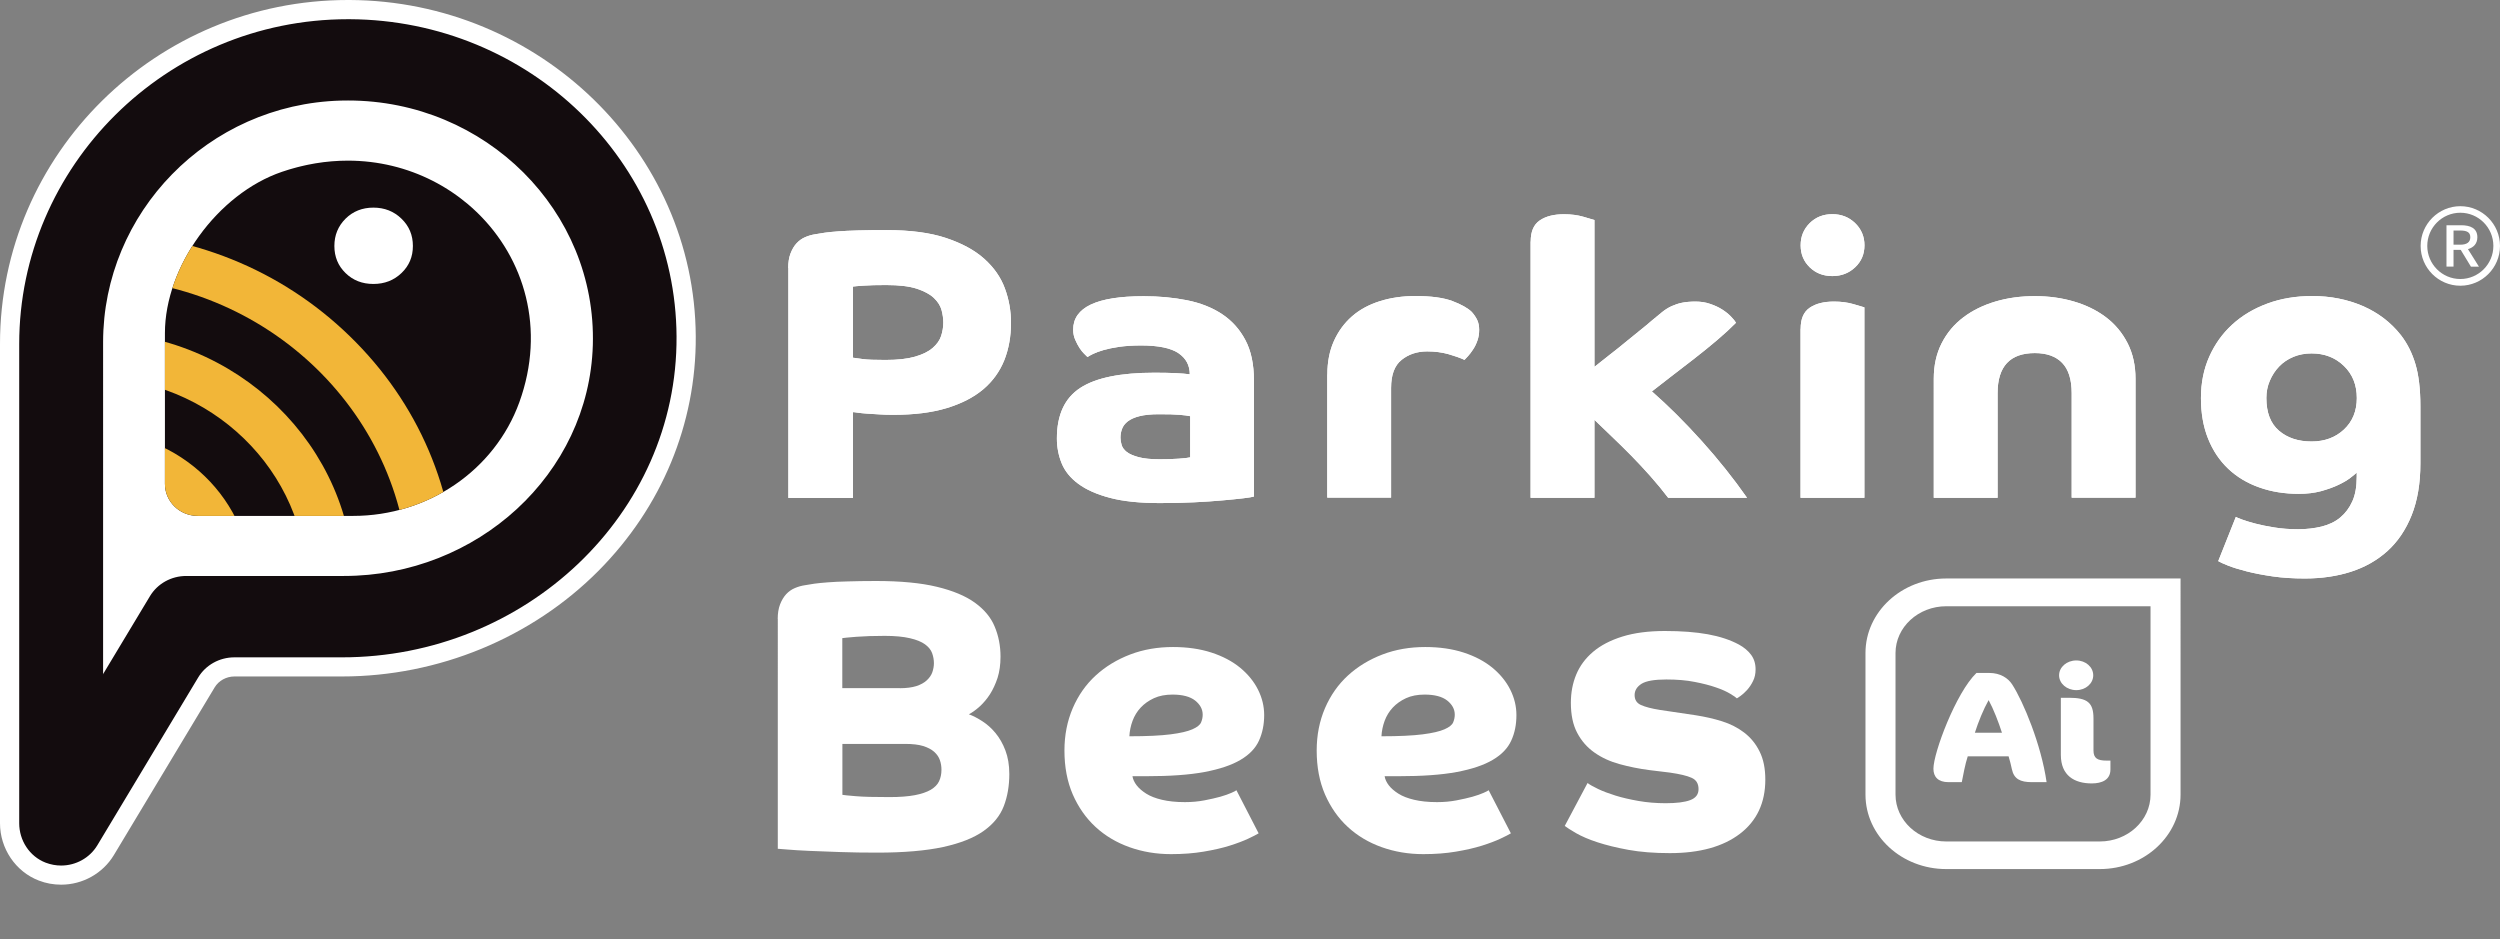 <?xml version="1.0" encoding="utf-8"?>
<!-- Generator: Adobe Illustrator 25.4.1, SVG Export Plug-In . SVG Version: 6.00 Build 0)  -->
<svg version="1.1" id="Layer_1" xmlns="http://www.w3.org/2000/svg" xmlns:xlink="http://www.w3.org/1999/xlink" x="0px" y="0px"
	 viewBox="0 0 298.02 111.95" style="enable-background:new 0 0 298.02 111.95;" xml:space="preserve">
<rect x="0" y="0" width="298.02" height="111.95" fill="#808080" stroke="none"/>
<style type="text/css">
	.st0{fill:#FFFFFF;}
	.st1{clip-path:url(#SVGID_00000181070638832479854410000013013837863881114513_);fill:#130C0E;}
	.st2{clip-path:url(#SVGID_00000181070638832479854410000013013837863881114513_);fill:#FAC80B;}
	.st3{fill:#130C0E;}
	.st4{clip-path:url(#SVGID_00000142857101827862265930000009224143546411365521_);fill:#130C0E;}
	.st5{clip-path:url(#SVGID_00000142857101827862265930000009224143546411365521_);fill:#FAC80B;}
	.st6{clip-path:url(#SVGID_00000142857101827862265930000009224143546411365521_);fill:#F2B638;}
</style>
<g>
	<g>
		<g>
			<path class="st0" d="M40.51,9.15C22.61,9.63,8.54,23.83,8.54,40.72V89.9l10.49-16c1.01-1.63,2.86-2.64,4.86-2.64H40.9
				c17.9,0,32.95-13.28,33.45-30.17C74.88,23.26,59.4,8.65,40.51,9.15"/>
		</g>
		<g>
			<defs>
				<path id="SVGID_1_" d="M41.47,19.15c-2.54,0-5.19,0.42-7.86,1.33C25.92,23.1,19.66,31.8,19.66,39.71v17.98
					c0,2.1,1.75,3.81,3.92,3.81H42.1c8.89,0,16.87-5.41,19.81-13.55C67.31,33.05,56.06,19.15,41.47,19.15
					C41.47,19.15,41.47,19.15,41.47,19.15"/>
			</defs>
			<clipPath id="SVGID_00000149352329171990157890000016652443803191290805_">
				<use xlink:href="#SVGID_1_"  style="overflow:visible;"/>
			</clipPath>
			<path style="clip-path:url(#SVGID_00000149352329171990157890000016652443803191290805_);fill:#130C0E;" d="M61.91,47.95
				c-2.95,8.14-10.92,13.55-19.81,13.55H23.58c-2.17,0-3.92-1.7-3.92-3.81V39.71c0-7.91,6.26-16.61,13.96-19.23
				C51.64,14.34,68.24,30.45,61.91,47.95"/>
			<path style="clip-path:url(#SVGID_00000149352329171990157890000016652443803191290805_);fill:#FAC80B;" d="M11,76.45
				c-3.76,0-6.82-2.97-6.82-6.62s3.06-6.62,6.82-6.62c3.76,0,6.82,2.97,6.82,6.62S14.76,76.45,11,76.45 M11,68.66
				c-0.67,0-1.21,0.53-1.21,1.17s0.54,1.17,1.21,1.17c0.67,0,1.21-0.53,1.21-1.17S11.67,68.66,11,68.66"/>
			<path style="clip-path:url(#SVGID_00000149352329171990157890000016652443803191290805_);fill:#FAC80B;" d="M11,88.29
				c-10.48,0-19.01-8.28-19.01-18.45S0.52,51.39,11,51.39s19.01,8.27,19.01,18.45S21.48,88.29,11,88.29 M11,56.83
				c-7.39,0-13.4,5.83-13.4,13.01c0,7.17,6.01,13.01,13.4,13.01s13.4-5.83,13.4-13.01C24.4,62.66,18.39,56.83,11,56.83"/>
			<path style="clip-path:url(#SVGID_00000149352329171990157890000016652443803191290805_);fill:#FAC80B;" d="M11,100.12
				c-17.2,0-31.2-13.58-31.2-30.28s14-30.28,31.2-30.28s31.2,13.58,31.2,30.28S28.21,100.12,11,100.12 M11,45
				c-14.11,0-25.59,11.14-25.59,24.84S-3.11,94.68,11,94.68S36.6,83.53,36.6,69.84S25.11,45,11,45"/>
			<path style="clip-path:url(#SVGID_00000149352329171990157890000016652443803191290805_);fill:#FAC80B;" d="M11,111.95
				c-11.59,0-22.49-4.38-30.68-12.34c-8.2-7.95-12.71-18.53-12.71-29.78s4.51-21.83,12.71-29.78C-11.49,32.1-0.59,27.72,11,27.72
				s22.49,4.38,30.68,12.34c8.2,7.95,12.71,18.53,12.71,29.78s-4.51,21.83-12.71,29.78C33.49,107.57,22.59,111.95,11,111.95
				 M11,33.16c-20.84,0-37.78,16.45-37.78,36.67S-9.83,106.51,11,106.51c20.83,0,37.78-16.45,37.78-36.67S31.83,33.16,11,33.16"/>
		</g>
		<g>
			<path class="st3" d="M7.28,103.17c-0.61,0-1.23-0.11-1.84-0.34c-1.95-0.75-3.16-2.67-3.16-4.7V41c0-21.2,17.56-38.83,39.4-38.71
				C63.12,2.4,80.54,19.3,80.65,40.11c0.12,21.2-18.04,38.25-39.89,38.25H27.94c-1.78,0-3.43,0.92-4.32,2.41l-12.02,20
				C10.68,102.28,9.03,103.17,7.28,103.17 M40.64,11.99c-15.88,0.43-28.36,13.39-28.36,28.8v39.6l5.61-9.33
				c0.9-1.49,2.54-2.41,4.32-2.41h18.79c15.88,0,29.23-12.12,29.68-27.53C71.13,24.87,57.39,11.54,40.64,11.99"/>
			<path class="st0" d="M39.86,29.32c0-1.29,0.45-2.37,1.33-3.25c0.89-0.88,2-1.32,3.32-1.32c1.33,0,2.44,0.44,3.35,1.32
				c0.91,0.88,1.36,1.96,1.36,3.25c0,1.29-0.45,2.36-1.36,3.23c-0.91,0.87-2.02,1.3-3.35,1.3c-1.33,0-2.43-0.43-3.32-1.3
				C40.3,31.68,39.86,30.61,39.86,29.32"/>
			<path class="st0" d="M40.51,9.15C22.61,9.63,8.54,23.83,8.54,40.72V89.9l10.49-16c1.01-1.63,2.86-2.64,4.86-2.64H40.9
				c17.9,0,32.95-13.28,33.45-30.17C74.88,23.26,59.4,8.65,40.51,9.15"/>
		</g>
		<g>
			<defs>
				<path id="SVGID_00000153701124441005682500000013225645057906502807_" d="M41.47,19.15c-2.54,0-5.19,0.42-7.86,1.33
					C25.92,23.1,19.66,31.8,19.66,39.71v17.98c0,2.1,1.75,3.81,3.92,3.81H42.1c8.89,0,16.87-5.41,19.81-13.55
					C67.31,33.05,56.06,19.15,41.47,19.15C41.47,19.15,41.47,19.15,41.47,19.15"/>
			</defs>
			<clipPath id="SVGID_00000074402236246719663180000010571889117122952106_">
				<use xlink:href="#SVGID_00000153701124441005682500000013225645057906502807_"  style="overflow:visible;"/>
			</clipPath>
			<path style="clip-path:url(#SVGID_00000074402236246719663180000010571889117122952106_);fill:#130C0E;" d="M61.91,47.95
				c-2.95,8.14-10.92,13.55-19.81,13.55H23.58c-2.17,0-3.92-1.7-3.92-3.81V39.71c0-7.91,6.26-16.61,13.96-19.23
				C51.64,14.34,68.24,30.45,61.91,47.95"/>
			<path style="clip-path:url(#SVGID_00000074402236246719663180000010571889117122952106_);fill:#FAC80B;" d="M11,76.45
				c-3.76,0-6.82-2.97-6.82-6.62s3.06-6.62,6.82-6.62c3.76,0,6.82,2.97,6.82,6.62S14.76,76.45,11,76.45 M11,68.66
				c-0.67,0-1.21,0.53-1.21,1.17s0.54,1.17,1.21,1.17c0.67,0,1.21-0.53,1.21-1.17S11.67,68.66,11,68.66"/>
			<path style="clip-path:url(#SVGID_00000074402236246719663180000010571889117122952106_);fill:#F2B638;" d="M11,88.29
				c-10.48,0-19.01-8.28-19.01-18.45S0.52,51.39,11,51.39s19.01,8.27,19.01,18.45S21.48,88.29,11,88.29 M11,56.83
				c-7.39,0-13.4,5.83-13.4,13.01c0,7.17,6.01,13.01,13.4,13.01s13.4-5.83,13.4-13.01C24.4,62.66,18.39,56.83,11,56.83"/>
			<path style="clip-path:url(#SVGID_00000074402236246719663180000010571889117122952106_);fill:#F2B638;" d="M11,100.12
				c-17.2,0-31.2-13.58-31.2-30.28s14-30.28,31.2-30.28s31.2,13.58,31.2,30.28S28.21,100.12,11,100.12 M11,45
				c-14.11,0-25.59,11.14-25.59,24.84S-3.11,94.68,11,94.68S36.6,83.53,36.6,69.84S25.11,45,11,45"/>
			<path style="clip-path:url(#SVGID_00000074402236246719663180000010571889117122952106_);fill:#F2B638;" d="M11,111.95
				c-11.59,0-22.49-4.38-30.68-12.34c-8.2-7.95-12.71-18.53-12.71-29.78s4.51-21.83,12.71-29.78C-11.49,32.1-0.59,27.72,11,27.72
				s22.49,4.38,30.68,12.34c8.2,7.95,12.71,18.53,12.71,29.78s-4.51,21.83-12.71,29.78C33.49,107.57,22.59,111.95,11,111.95
				 M11,33.16c-20.84,0-37.78,16.45-37.78,36.67S-9.83,106.51,11,106.51c20.83,0,37.78-16.45,37.78-36.67S31.83,33.16,11,33.16"/>
		</g>
		<g>
			<path class="st3" d="M7.28,104.32c-0.77,0-1.52-0.14-2.25-0.42c-2.33-0.89-3.89-3.21-3.89-5.77V41
				c0-21.98,18.09-39.86,40.33-39.86l0.22,0C63.69,1.26,81.68,18.74,81.8,40.1c0.06,10.13-3.95,19.77-11.28,27.14
				C62.78,75.03,51.93,79.5,40.77,79.5H27.94c-1.37,0-2.66,0.71-3.34,1.85l-12.02,20C11.48,103.18,9.45,104.32,7.28,104.32
				 M41.47,13.13c-0.27,0-0.53,0-0.8,0.01C25.64,13.55,13.42,25.95,13.42,40.8v35.47l3.48-5.79c1.1-1.82,3.13-2.96,5.3-2.96h18.79
				c15.31,0,28.11-11.85,28.53-26.42c0.21-7.24-2.5-14.13-7.62-19.41C56.52,16.17,49.27,13.13,41.47,13.13"/>
			<path class="st0" d="M41.48,2.29h0.22C63.12,2.4,80.54,19.3,80.65,40.11c0.12,21.2-18.04,38.25-39.89,38.25H27.94
				c-1.78,0-3.43,0.92-4.32,2.41l-12.02,20c-0.91,1.51-2.57,2.41-4.31,2.41c-0.61,0-1.23-0.11-1.84-0.34
				c-1.95-0.75-3.16-2.67-3.16-4.7V41C2.29,19.87,19.74,2.29,41.48,2.29 M12.27,80.39l5.61-9.33c0.9-1.49,2.54-2.4,4.32-2.4h18.79
				c15.88,0,29.23-12.12,29.68-27.53c0.46-15.99-12.81-29.15-29.18-29.15c-0.28,0-0.56,0-0.84,0.01
				c-15.88,0.43-28.36,13.39-28.36,28.8V80.39 M41.48,0L41.48,0C18.6,0,0,18.39,0,41v57.13c0,3.03,1.86,5.78,4.63,6.84
				c0.85,0.33,1.75,0.49,2.66,0.49c2.57,0,4.97-1.35,6.28-3.52l12.02-20c0.48-0.8,1.39-1.3,2.36-1.3h12.83
				c11.47,0,22.61-4.59,30.57-12.6C78.88,60.46,83,50.53,82.94,40.1C82.82,18.11,64.32,0.12,41.7,0H41.48z M14.56,72.14V40.8
				c0-6.88,2.69-13.43,7.57-18.42c4.92-5.03,11.51-7.9,18.56-8.1c0.26-0.01,0.52-0.01,0.77-0.01c7.49,0,14.45,2.92,19.6,8.22
				c4.91,5.05,7.5,11.65,7.3,18.58c-0.2,6.8-3.15,13.17-8.31,17.93c-5.16,4.76-11.94,7.38-19.08,7.38H22.19
				c-2.57,0-4.97,1.35-6.28,3.51L14.56,72.14z"/>
			<path class="st0" d="M39.86,29.32c0-1.29,0.45-2.37,1.33-3.25c0.89-0.88,2-1.32,3.32-1.32c1.33,0,2.44,0.44,3.35,1.32
				c0.91,0.88,1.36,1.96,1.36,3.25c0,1.29-0.45,2.36-1.36,3.23c-0.91,0.87-2.02,1.3-3.35,1.3c-1.33,0-2.43-0.43-3.32-1.3
				C40.3,31.68,39.86,30.61,39.86,29.32"/>
		</g>
	</g>
	<g>
		<path class="st0" d="M93.96,31.95c0-0.67,0.09-1.25,0.28-1.74c0.19-0.49,0.43-0.9,0.73-1.22c0.3-0.32,0.65-0.57,1.04-0.73
			c0.4-0.17,0.8-0.28,1.21-0.34c0.31-0.06,0.68-0.12,1.11-0.18c0.43-0.06,0.96-0.11,1.61-0.16c0.64-0.05,1.43-0.08,2.36-0.11
			c0.93-0.03,2.06-0.04,3.38-0.04c2.84,0,5.2,0.31,7.09,0.94c1.89,0.63,3.41,1.45,4.56,2.48c1.15,1.03,1.97,2.2,2.46,3.53
			c0.49,1.33,0.73,2.7,0.73,4.11c0,1.62-0.27,3.11-0.8,4.45c-0.54,1.34-1.37,2.5-2.5,3.46c-1.14,0.96-2.59,1.71-4.37,2.25
			c-1.78,0.54-3.9,0.8-6.36,0.8c-0.57,0-1.12-0.01-1.65-0.05c-0.54-0.03-1.02-0.06-1.46-0.09c-0.44-0.03-0.81-0.07-1.11-0.11
			c-0.3-0.05-0.5-0.07-0.59-0.07v10.23h-7.7V31.95z M101.67,42.64c0.22,0.03,0.61,0.09,1.16,0.16c0.55,0.08,1.45,0.11,2.72,0.11
			c1.45,0,2.62-0.13,3.52-0.39c0.9-0.26,1.6-0.6,2.1-1.03c0.5-0.43,0.84-0.91,1.02-1.44c0.17-0.54,0.26-1.06,0.26-1.58
			c0-0.49-0.07-0.99-0.21-1.51c-0.14-0.52-0.45-1-0.92-1.45c-0.47-0.44-1.16-0.81-2.05-1.1c-0.9-0.29-2.1-0.43-3.62-0.43
			c-1.1,0-2,0.02-2.69,0.07c-0.69,0.05-1.12,0.08-1.28,0.11V42.64z"/>
		<path class="st0" d="M149.49,59.19c-0.19,0.06-0.61,0.13-1.28,0.21c-0.66,0.08-1.49,0.16-2.48,0.25c-0.99,0.09-2.13,0.17-3.4,0.23
			c-1.28,0.06-2.62,0.09-4.04,0.09c-2.4,0-4.38-0.2-5.96-0.62c-1.57-0.41-2.83-0.97-3.78-1.67c-0.95-0.7-1.61-1.52-1.99-2.45
			c-0.38-0.93-0.57-1.92-0.57-2.96c0-2.81,0.93-4.82,2.79-6.03c1.86-1.21,4.8-1.81,8.84-1.81c1.01,0,1.85,0.02,2.53,0.05
			c0.68,0.03,1.23,0.08,1.68,0.14c0-1.07-0.45-1.91-1.35-2.52c-0.9-0.61-2.39-0.92-4.46-0.92c-0.98,0-1.84,0.06-2.58,0.16
			c-0.74,0.11-1.37,0.24-1.89,0.39c-0.52,0.15-0.94,0.31-1.25,0.46c-0.31,0.15-0.54,0.28-0.66,0.37c-0.06-0.06-0.19-0.18-0.38-0.37
			c-0.19-0.18-0.38-0.42-0.57-0.71c-0.19-0.29-0.36-0.62-0.52-0.99c-0.16-0.37-0.24-0.76-0.24-1.19c0-2.66,2.8-3.99,8.41-3.99
			c1.83,0,3.54,0.16,5.15,0.48c1.6,0.32,3,0.87,4.18,1.65c1.18,0.78,2.11,1.81,2.79,3.1c0.68,1.28,1.02,2.89,1.02,4.82V59.19z
			 M141.88,49.61c-0.28-0.06-0.7-0.11-1.25-0.16c-0.55-0.05-1.38-0.07-2.48-0.07c-0.94,0-1.72,0.08-2.31,0.23
			c-0.6,0.15-1.06,0.36-1.4,0.62c-0.33,0.26-0.56,0.56-0.68,0.89c-0.13,0.34-0.19,0.69-0.19,1.06c0,0.28,0.05,0.57,0.14,0.87
			c0.09,0.31,0.3,0.58,0.61,0.83c0.31,0.24,0.79,0.45,1.42,0.62c0.63,0.17,1.46,0.25,2.5,0.25c0.82,0,1.57-0.02,2.27-0.07
			c0.69-0.05,1.15-0.1,1.37-0.16V49.61z"/>
		<path class="st0" d="M158.23,44.65c0-1.5,0.26-2.83,0.78-3.99c0.52-1.16,1.24-2.14,2.15-2.94c0.91-0.8,2.02-1.4,3.31-1.81
			c1.29-0.41,2.71-0.62,4.25-0.62c1.89,0,3.36,0.2,4.42,0.6c1.06,0.4,1.82,0.83,2.29,1.28c0.28,0.31,0.5,0.63,0.66,0.96
			c0.16,0.34,0.24,0.74,0.24,1.19c0,0.46-0.07,0.89-0.21,1.28c-0.14,0.4-0.31,0.75-0.52,1.06c-0.2,0.31-0.4,0.57-0.59,0.78
			c-0.19,0.21-0.33,0.37-0.43,0.46c-0.54-0.25-1.18-0.47-1.94-0.69c-0.76-0.21-1.59-0.32-2.51-0.32c-1.2,0-2.21,0.34-3.05,1.01
			c-0.84,0.67-1.25,1.79-1.25,3.35v13.07h-7.61V44.65z"/>
		<path class="st0" d="M182.47,28.79c0-1.19,0.36-2.03,1.09-2.52c0.72-0.49,1.68-0.73,2.88-0.73c0.85,0,1.62,0.1,2.31,0.3
			c0.69,0.2,1.14,0.33,1.32,0.39v17.5c0.57-0.46,1.17-0.94,1.82-1.44c0.65-0.5,1.28-1,1.89-1.51c0.61-0.5,1.2-0.97,1.75-1.42
			c0.55-0.44,1-0.81,1.35-1.12c0.47-0.4,0.89-0.74,1.25-1.03c0.36-0.29,0.74-0.53,1.13-0.71c0.4-0.18,0.81-0.32,1.25-0.41
			c0.44-0.09,0.98-0.14,1.61-0.14c0.63,0,1.21,0.09,1.75,0.28c0.54,0.18,1.01,0.4,1.42,0.66c0.41,0.26,0.76,0.54,1.04,0.83
			c0.28,0.29,0.49,0.54,0.61,0.76c-0.6,0.61-1.35,1.3-2.24,2.06c-0.9,0.76-1.83,1.52-2.79,2.26s-1.89,1.46-2.79,2.15
			c-0.9,0.69-1.63,1.26-2.2,1.71c1.95,1.71,3.93,3.68,5.93,5.9c2,2.22,3.8,4.48,5.41,6.78h-9.4c-0.63-0.83-1.32-1.67-2.08-2.53
			c-0.76-0.86-1.53-1.68-2.31-2.48c-0.79-0.8-1.56-1.56-2.32-2.28c-0.75-0.72-1.45-1.39-2.08-2v9.29h-7.61V28.79z"/>
		<path class="st0" d="M214.65,29.24c0-1.05,0.36-1.92,1.08-2.64c0.72-0.71,1.62-1.07,2.7-1.07c1.08,0,1.98,0.36,2.72,1.07
			c0.74,0.72,1.11,1.6,1.11,2.64c0,1.05-0.37,1.92-1.11,2.62c-0.74,0.7-1.64,1.05-2.72,1.05c-1.08,0-1.98-0.35-2.7-1.05
			C215.01,31.16,214.65,30.29,214.65,29.24"/>
		<path class="st0" d="M214.65,39.2c0-1.19,0.36-2.03,1.09-2.52c0.72-0.49,1.68-0.73,2.88-0.73c0.85,0,1.62,0.1,2.31,0.3
			c0.69,0.2,1.14,0.33,1.32,0.39v22.7h-7.61V39.2z"/>
		<path class="st0" d="M230.52,45.16c0-1.59,0.31-3,0.94-4.24c0.63-1.24,1.5-2.27,2.6-3.1c1.1-0.83,2.38-1.45,3.83-1.88
			c1.45-0.43,3.01-0.64,4.68-0.64c1.64,0,3.19,0.21,4.65,0.64c1.47,0.43,2.74,1.06,3.83,1.88c1.09,0.83,1.95,1.86,2.58,3.1
			c0.63,1.24,0.94,2.65,0.94,4.24v14.17h-7.61V46.86c0-1.62-0.38-2.82-1.13-3.6s-1.84-1.17-3.26-1.17c-2.96,0-4.44,1.59-4.44,4.77
			v12.48h-7.61V45.16z"/>
		<path class="st0" d="M266.53,61.62c0.09,0.06,0.35,0.17,0.76,0.32c0.41,0.15,0.94,0.31,1.58,0.48c0.64,0.17,1.4,0.32,2.27,0.46
			c0.86,0.14,1.8,0.21,2.81,0.21c1.01,0,1.94-0.11,2.81-0.32c0.86-0.22,1.61-0.57,2.22-1.08c0.61-0.51,1.09-1.15,1.44-1.93
			c0.35-0.78,0.52-1.75,0.52-2.91v-0.51c-0.16,0.15-0.42,0.37-0.78,0.64c-0.36,0.28-0.83,0.55-1.42,0.83
			c-0.58,0.28-1.27,0.52-2.05,0.74c-0.79,0.21-1.67,0.32-2.65,0.32c-1.7,0-3.27-0.25-4.7-0.76c-1.43-0.5-2.67-1.24-3.71-2.22
			c-1.04-0.98-1.84-2.18-2.41-3.6c-0.57-1.42-0.85-3.03-0.85-4.84c0-1.8,0.33-3.45,0.99-4.93c0.66-1.48,1.57-2.76,2.74-3.83
			c1.17-1.07,2.56-1.9,4.18-2.5c1.62-0.6,3.41-0.9,5.36-0.9c2.17,0,4.18,0.4,6.02,1.19c1.84,0.8,3.36,1.96,4.56,3.49
			c0.75,0.98,1.33,2.12,1.72,3.44c0.39,1.31,0.59,2.98,0.59,5v6.83c0,2.39-0.35,4.44-1.04,6.17c-0.69,1.73-1.65,3.15-2.88,4.27
			c-1.23,1.11-2.69,1.94-4.37,2.48c-1.68,0.54-3.52,0.8-5.5,0.8c-1.39,0-2.66-0.08-3.83-0.25c-1.17-0.17-2.2-0.37-3.1-0.6
			c-0.9-0.23-1.64-0.46-2.22-0.69c-0.58-0.23-0.97-0.41-1.16-0.53L266.53,61.62z M270.17,47.45c0,1.74,0.5,3.04,1.51,3.9
			c1.01,0.86,2.3,1.28,3.88,1.28c1.54,0,2.83-0.47,3.85-1.42c1.02-0.95,1.54-2.2,1.54-3.76c0-1.56-0.51-2.84-1.54-3.83
			c-1.02-0.99-2.31-1.49-3.85-1.49c-0.79,0-1.51,0.14-2.17,0.41c-0.66,0.28-1.23,0.66-1.7,1.15c-0.47,0.49-0.84,1.06-1.11,1.7
			C270.3,46.03,270.17,46.72,270.17,47.45"/>
		<path class="st0" d="M189.25,93.34c0.25,0.2,0.67,0.43,1.25,0.71c0.58,0.28,1.28,0.54,2.08,0.79c0.8,0.25,1.72,0.46,2.74,0.64
			c1.02,0.18,2.1,0.27,3.24,0.27c1.29,0,2.27-0.12,2.93-0.37c0.66-0.25,0.99-0.68,0.99-1.31c0-0.66-0.28-1.11-0.83-1.35
			c-0.55-0.25-1.41-0.45-2.58-0.62l-2.46-0.3c-1.23-0.16-2.41-0.4-3.54-0.71c-1.13-0.31-2.14-0.77-3-1.38
			c-0.87-0.61-1.55-1.39-2.05-2.34c-0.51-0.95-0.76-2.15-0.76-3.59c0-1.21,0.21-2.34,0.64-3.37c0.43-1.03,1.09-1.93,2.01-2.71
			c0.91-0.77,2.08-1.38,3.5-1.82c1.42-0.44,3.1-0.66,5.05-0.66c1.99,0,3.69,0.13,5.13,0.39c1.43,0.26,2.67,0.67,3.71,1.23
			c0.6,0.33,1.08,0.73,1.44,1.21c0.36,0.48,0.54,1.06,0.54,1.75c0,0.53-0.1,0.99-0.31,1.4c-0.2,0.41-0.44,0.76-0.71,1.06
			c-0.27,0.29-0.52,0.52-0.76,0.69c-0.23,0.17-0.38,0.26-0.45,0.3c-0.09-0.1-0.35-0.28-0.78-0.54c-0.43-0.26-0.99-0.52-1.7-0.76
			c-0.71-0.25-1.56-0.47-2.55-0.66c-0.99-0.2-2.12-0.29-3.38-0.29c-1.42,0-2.4,0.17-2.95,0.51c-0.55,0.35-0.83,0.8-0.83,1.35
			c0,0.56,0.25,0.95,0.75,1.18c0.51,0.23,1.26,0.43,2.27,0.59l4.3,0.64c1.07,0.17,2.1,0.4,3.09,0.71c0.99,0.31,1.88,0.76,2.65,1.35
			c0.77,0.59,1.39,1.34,1.84,2.26c0.46,0.92,0.68,2.03,0.68,3.35c0,2.76-1.01,4.91-3.02,6.45c-2.02,1.54-4.8,2.31-8.36,2.31
			c-1.86,0-3.51-0.13-4.94-0.39c-1.43-0.26-2.67-0.57-3.71-0.91c-1.04-0.34-1.88-0.71-2.53-1.08c-0.65-0.38-1.09-0.66-1.35-0.86
			L189.25,93.34z"/>
		<path class="st0" d="M256.36,72.27v22.46c0,3.08-2.71,5.58-6.05,5.58h-18.3c-3.34,0-6.05-2.5-6.05-5.58V77.85
			c0-3.08,2.71-5.58,6.05-5.58H256.36z M259.94,68.96h-27.93c-5.32,0-9.63,3.98-9.63,8.88v16.88c0,4.91,4.31,8.88,9.63,8.88h18.3
			c5.32,0,9.63-3.98,9.63-8.88V68.96z"/>
		<path class="st0" d="M242.23,93.24c-1.41,0-2.15-0.38-2.4-1.55c-0.1-0.47-0.22-0.98-0.39-1.53h-4.87
			c-0.31,0.94-0.55,2.27-0.71,3.08h-1.58c-1.25,0-1.8-0.64-1.8-1.6c0-1.89,2.68-9.06,5.13-11.42h1.51c1.37,0,2.27,0.64,2.74,1.36
			c1.35,2.08,3.48,7.23,4.11,11.66H242.23z M237.06,83.46c-0.61,1.08-1.23,2.6-1.64,3.89h3.23
			C238.24,86.07,237.63,84.5,237.06,83.46"/>
		<path class="st0" d="M247.51,82.27c-1.13,0-2.05-0.79-2.05-1.77c0-0.98,0.92-1.77,2.05-1.77c1.12,0,2.02,0.79,2.02,1.77
			C249.53,81.48,248.63,82.27,247.51,82.27 M249.35,93.39c-2.07,0-3.68-0.94-3.68-3.4v-6.81h0.96c2.21,0,2.93,0.58,2.93,2.47v3.81
			c0,0.93,0.47,1.21,1.55,1.21h0.47v1.06C251.58,92.97,250.56,93.39,249.35,93.39"/>
		<path class="st0" d="M93.96,31.95c0-0.67,0.09-1.25,0.28-1.74c0.19-0.49,0.43-0.9,0.73-1.22c0.3-0.32,0.65-0.57,1.04-0.73
			c0.4-0.17,0.8-0.28,1.21-0.34c0.31-0.06,0.68-0.12,1.11-0.18c0.43-0.06,0.96-0.11,1.61-0.16c0.64-0.05,1.43-0.08,2.36-0.11
			c0.93-0.03,2.06-0.04,3.38-0.04c2.84,0,5.2,0.31,7.09,0.94c1.89,0.63,3.41,1.45,4.56,2.48c1.15,1.03,1.97,2.2,2.46,3.53
			c0.49,1.33,0.73,2.7,0.73,4.11c0,1.62-0.27,3.11-0.8,4.45c-0.54,1.34-1.37,2.5-2.5,3.46c-1.14,0.96-2.59,1.71-4.37,2.25
			c-1.78,0.54-3.9,0.8-6.36,0.8c-0.57,0-1.12-0.01-1.65-0.05c-0.54-0.03-1.02-0.06-1.46-0.09c-0.44-0.03-0.81-0.07-1.11-0.11
			c-0.3-0.05-0.5-0.07-0.59-0.07v10.23h-7.7V31.95z M101.67,42.64c0.22,0.03,0.61,0.09,1.16,0.16c0.55,0.08,1.45,0.11,2.72,0.11
			c1.45,0,2.62-0.13,3.52-0.39c0.9-0.26,1.6-0.6,2.1-1.03c0.5-0.43,0.84-0.91,1.02-1.44c0.17-0.54,0.26-1.06,0.26-1.58
			c0-0.49-0.07-0.99-0.21-1.51c-0.14-0.52-0.45-1-0.92-1.45c-0.47-0.44-1.16-0.81-2.05-1.1c-0.9-0.29-2.1-0.43-3.62-0.43
			c-1.1,0-2,0.02-2.69,0.07c-0.69,0.05-1.12,0.08-1.28,0.11V42.64z"/>
		<path class="st0" d="M149.49,59.19c-0.19,0.06-0.61,0.13-1.28,0.21c-0.66,0.08-1.49,0.16-2.48,0.25c-0.99,0.09-2.13,0.17-3.4,0.23
			c-1.28,0.06-2.62,0.09-4.04,0.09c-2.4,0-4.38-0.2-5.96-0.62c-1.57-0.41-2.83-0.97-3.78-1.67c-0.95-0.7-1.61-1.52-1.99-2.45
			c-0.38-0.93-0.57-1.92-0.57-2.96c0-2.81,0.93-4.82,2.79-6.03c1.86-1.21,4.8-1.81,8.84-1.81c1.01,0,1.85,0.02,2.53,0.05
			c0.68,0.03,1.23,0.08,1.68,0.14c0-1.07-0.45-1.91-1.35-2.52c-0.9-0.61-2.39-0.92-4.46-0.92c-0.98,0-1.84,0.06-2.58,0.16
			c-0.74,0.11-1.37,0.24-1.89,0.39c-0.52,0.15-0.94,0.31-1.25,0.46c-0.31,0.15-0.54,0.28-0.66,0.37c-0.06-0.06-0.19-0.18-0.38-0.37
			c-0.19-0.18-0.38-0.42-0.57-0.71c-0.19-0.29-0.36-0.62-0.52-0.99c-0.16-0.37-0.24-0.76-0.24-1.19c0-2.66,2.8-3.99,8.41-3.99
			c1.83,0,3.54,0.16,5.15,0.48c1.6,0.32,3,0.87,4.18,1.65c1.18,0.78,2.11,1.81,2.79,3.1c0.68,1.28,1.02,2.89,1.02,4.82V59.19z
			 M141.88,49.61c-0.28-0.06-0.7-0.11-1.25-0.16c-0.55-0.05-1.38-0.07-2.48-0.07c-0.94,0-1.72,0.08-2.31,0.23
			c-0.6,0.15-1.06,0.36-1.4,0.62c-0.33,0.26-0.56,0.56-0.68,0.89c-0.13,0.34-0.19,0.69-0.19,1.06c0,0.28,0.05,0.57,0.14,0.87
			c0.09,0.31,0.3,0.58,0.61,0.83c0.31,0.24,0.79,0.45,1.42,0.62c0.63,0.17,1.46,0.25,2.5,0.25c0.82,0,1.57-0.02,2.27-0.07
			c0.69-0.05,1.15-0.1,1.37-0.16V49.61z"/>
		<path class="st0" d="M158.23,44.65c0-1.5,0.26-2.83,0.78-3.99c0.52-1.16,1.24-2.14,2.15-2.94c0.91-0.8,2.02-1.4,3.31-1.81
			c1.29-0.41,2.71-0.62,4.25-0.62c1.89,0,3.36,0.2,4.42,0.6c1.06,0.4,1.82,0.83,2.29,1.28c0.28,0.31,0.5,0.63,0.66,0.96
			c0.16,0.34,0.24,0.74,0.24,1.19c0,0.46-0.07,0.89-0.21,1.28c-0.14,0.4-0.31,0.75-0.52,1.06c-0.2,0.31-0.4,0.57-0.59,0.78
			c-0.19,0.21-0.33,0.37-0.43,0.46c-0.54-0.25-1.18-0.47-1.94-0.69c-0.76-0.21-1.59-0.32-2.51-0.32c-1.2,0-2.21,0.34-3.05,1.01
			c-0.84,0.67-1.25,1.79-1.25,3.35v13.07h-7.61V44.65z"/>
		<path class="st0" d="M182.47,28.79c0-1.19,0.36-2.03,1.09-2.52c0.72-0.49,1.68-0.73,2.88-0.73c0.85,0,1.62,0.1,2.31,0.3
			c0.69,0.2,1.14,0.33,1.32,0.39v17.5c0.57-0.46,1.17-0.94,1.82-1.44c0.65-0.5,1.28-1,1.89-1.51c0.61-0.5,1.2-0.97,1.75-1.42
			c0.55-0.44,1-0.81,1.35-1.12c0.47-0.4,0.89-0.74,1.25-1.03c0.36-0.29,0.74-0.53,1.13-0.71c0.4-0.18,0.81-0.32,1.25-0.41
			c0.44-0.09,0.98-0.14,1.61-0.14c0.63,0,1.21,0.09,1.75,0.28c0.54,0.18,1.01,0.4,1.42,0.66c0.41,0.26,0.76,0.54,1.04,0.83
			c0.28,0.29,0.49,0.54,0.61,0.76c-0.6,0.61-1.35,1.3-2.24,2.06c-0.9,0.76-1.83,1.52-2.79,2.26s-1.89,1.46-2.79,2.15
			c-0.9,0.69-1.63,1.26-2.2,1.71c1.95,1.71,3.93,3.68,5.93,5.9c2,2.22,3.8,4.48,5.41,6.78h-9.4c-0.63-0.83-1.32-1.67-2.08-2.53
			c-0.76-0.86-1.53-1.68-2.31-2.48c-0.79-0.8-1.56-1.56-2.32-2.28c-0.75-0.72-1.45-1.39-2.08-2v9.29h-7.61V28.79z"/>
		<path class="st0" d="M214.65,29.24c0-1.05,0.36-1.92,1.08-2.64c0.72-0.71,1.62-1.07,2.7-1.07c1.08,0,1.98,0.36,2.72,1.07
			c0.74,0.72,1.11,1.6,1.11,2.64c0,1.05-0.37,1.92-1.11,2.62c-0.74,0.7-1.64,1.05-2.72,1.05c-1.08,0-1.98-0.35-2.7-1.05
			C215.01,31.16,214.65,30.29,214.65,29.24"/>
		<path class="st0" d="M214.65,39.2c0-1.19,0.36-2.03,1.09-2.52c0.72-0.49,1.68-0.73,2.88-0.73c0.85,0,1.62,0.1,2.31,0.3
			c0.69,0.2,1.14,0.33,1.32,0.39v22.7h-7.61V39.2z"/>
		<path class="st0" d="M230.52,45.16c0-1.59,0.31-3,0.94-4.24c0.63-1.24,1.5-2.27,2.6-3.1c1.1-0.83,2.38-1.45,3.83-1.88
			c1.45-0.43,3.01-0.64,4.68-0.64c1.64,0,3.19,0.21,4.65,0.64c1.47,0.43,2.74,1.06,3.83,1.88c1.09,0.83,1.95,1.86,2.58,3.1
			c0.63,1.24,0.94,2.65,0.94,4.24v14.17h-7.61V46.86c0-1.62-0.38-2.82-1.13-3.6s-1.84-1.17-3.26-1.17c-2.96,0-4.44,1.59-4.44,4.77
			v12.48h-7.61V45.16z"/>
		<path class="st0" d="M266.53,61.62c0.09,0.06,0.35,0.17,0.76,0.32c0.41,0.15,0.94,0.31,1.58,0.48c0.64,0.17,1.4,0.32,2.27,0.46
			c0.86,0.14,1.8,0.21,2.81,0.21c1.01,0,1.94-0.11,2.81-0.32c0.86-0.22,1.61-0.57,2.22-1.08c0.61-0.51,1.09-1.15,1.44-1.93
			c0.35-0.78,0.52-1.75,0.52-2.91v-0.51c-0.16,0.15-0.42,0.37-0.78,0.64c-0.36,0.28-0.83,0.55-1.42,0.83
			c-0.58,0.28-1.27,0.52-2.05,0.74c-0.79,0.21-1.67,0.32-2.65,0.32c-1.7,0-3.27-0.25-4.7-0.76c-1.43-0.5-2.67-1.24-3.71-2.22
			c-1.04-0.98-1.84-2.18-2.41-3.6c-0.57-1.42-0.85-3.03-0.85-4.84c0-1.8,0.33-3.45,0.99-4.93c0.66-1.48,1.57-2.76,2.74-3.83
			c1.17-1.07,2.56-1.9,4.18-2.5c1.62-0.6,3.41-0.9,5.36-0.9c2.17,0,4.18,0.4,6.02,1.19c1.84,0.8,3.36,1.96,4.56,3.49
			c0.75,0.98,1.33,2.12,1.72,3.44c0.39,1.31,0.59,2.98,0.59,5v6.83c0,2.39-0.35,4.44-1.04,6.17c-0.69,1.73-1.65,3.15-2.88,4.27
			c-1.23,1.11-2.69,1.94-4.37,2.48c-1.68,0.54-3.52,0.8-5.5,0.8c-1.39,0-2.66-0.08-3.83-0.25c-1.17-0.17-2.2-0.37-3.1-0.6
			c-0.9-0.23-1.64-0.46-2.22-0.69c-0.58-0.23-0.97-0.41-1.16-0.53L266.53,61.62z M270.17,47.45c0,1.74,0.5,3.04,1.51,3.9
			c1.01,0.86,2.3,1.28,3.88,1.28c1.54,0,2.83-0.47,3.85-1.42c1.02-0.95,1.54-2.2,1.54-3.76c0-1.56-0.51-2.84-1.54-3.83
			c-1.02-0.99-2.31-1.49-3.85-1.49c-0.79,0-1.51,0.14-2.17,0.41c-0.66,0.28-1.23,0.66-1.7,1.15c-0.47,0.49-0.84,1.06-1.11,1.7
			C270.3,46.03,270.17,46.72,270.17,47.45"/>
		<path class="st0" d="M92.71,73.79c0-0.67,0.09-1.25,0.28-1.74c0.19-0.49,0.43-0.89,0.73-1.22c0.3-0.32,0.65-0.57,1.04-0.73
			c0.4-0.17,0.8-0.28,1.21-0.34c0.31-0.06,0.68-0.12,1.11-0.18c0.43-0.06,0.96-0.11,1.61-0.16c0.64-0.05,1.43-0.09,2.36-0.11
			c0.93-0.03,2.06-0.05,3.38-0.05c2.93,0,5.35,0.23,7.25,0.69c1.91,0.46,3.42,1.09,4.54,1.9c1.12,0.81,1.91,1.76,2.36,2.86
			c0.46,1.1,0.69,2.29,0.69,3.57c0,0.95-0.12,1.79-0.35,2.52c-0.24,0.73-0.54,1.38-0.9,1.95c-0.36,0.56-0.77,1.04-1.2,1.44
			c-0.44,0.4-0.88,0.72-1.32,0.96c0.5,0.18,1.04,0.46,1.61,0.83c0.57,0.37,1.09,0.83,1.56,1.4c0.47,0.57,0.87,1.25,1.18,2.07
			s0.47,1.75,0.47,2.82c0,1.41-0.22,2.69-0.66,3.83c-0.44,1.15-1.25,2.14-2.41,2.96c-1.17,0.83-2.77,1.46-4.82,1.91
			c-2.05,0.44-4.66,0.67-7.84,0.67c-1.57,0-3.05-0.02-4.44-0.07c-1.39-0.05-2.62-0.09-3.69-0.14c-1.07-0.05-1.94-0.1-2.6-0.16
			c-0.66-0.06-1.04-0.09-1.14-0.09V73.79z M107.27,82.04c0.79,0,1.44-0.09,1.96-0.25c0.52-0.17,0.94-0.4,1.25-0.69
			c0.31-0.29,0.54-0.61,0.66-0.96c0.12-0.35,0.19-0.71,0.19-1.08c0-0.4-0.07-0.8-0.21-1.19c-0.14-0.4-0.43-0.75-0.85-1.06
			c-0.43-0.31-1.02-0.55-1.8-0.73c-0.77-0.18-1.77-0.28-3-0.28c-1.29,0-2.42,0.04-3.38,0.11c-0.96,0.08-1.52,0.13-1.68,0.16v5.96
			H107.27z M100.42,94.75c0.16,0.03,0.68,0.09,1.58,0.16c0.9,0.08,2.24,0.11,4.04,0.11c1.23,0,2.23-0.08,3.02-0.23
			c0.79-0.15,1.42-0.37,1.89-0.64c0.47-0.28,0.8-0.61,0.99-1.01c0.19-0.4,0.29-0.86,0.29-1.38c0-0.4-0.06-0.78-0.19-1.15
			c-0.13-0.37-0.35-0.69-0.68-0.99c-0.33-0.29-0.77-0.52-1.32-0.69c-0.55-0.17-1.27-0.25-2.15-0.25h-7.47V94.75z"/>
		<path class="st0" d="M135,92.54c0.06,0.37,0.23,0.73,0.5,1.08c0.27,0.35,0.65,0.68,1.14,0.99c0.49,0.31,1.11,0.55,1.87,0.73
			c0.76,0.18,1.67,0.28,2.74,0.28c0.82,0,1.59-0.07,2.32-0.21c0.72-0.14,1.35-0.28,1.89-0.43c0.54-0.15,0.97-0.31,1.32-0.46
			c0.35-0.15,0.55-0.26,0.61-0.32l2.65,5.14c-0.25,0.15-0.67,0.37-1.25,0.64c-0.58,0.27-1.31,0.55-2.2,0.83
			c-0.88,0.28-1.91,0.51-3.09,0.71c-1.18,0.2-2.48,0.3-3.9,0.3c-1.77,0-3.42-0.28-4.96-0.83c-1.54-0.55-2.89-1.35-4.04-2.41
			s-2.05-2.35-2.72-3.88c-0.66-1.53-0.99-3.27-0.99-5.23c0-1.83,0.33-3.51,0.99-5.05c0.66-1.53,1.57-2.83,2.74-3.9
			c1.17-1.07,2.54-1.9,4.11-2.5c1.57-0.6,3.28-0.89,5.1-0.89c1.7,0,3.23,0.22,4.58,0.66c1.36,0.44,2.5,1.05,3.43,1.81
			c0.93,0.77,1.64,1.64,2.13,2.62c0.49,0.98,0.73,1.99,0.73,3.02c0,1.13-0.21,2.15-0.62,3.05c-0.41,0.9-1.14,1.67-2.2,2.29
			c-1.06,0.63-2.49,1.11-4.3,1.45c-1.81,0.34-4.12,0.5-6.92,0.5H135z M134.63,87.77c2.11,0,3.75-0.08,4.91-0.23
			c1.17-0.15,2.03-0.35,2.6-0.6s0.91-0.52,1.04-0.83s0.19-0.61,0.19-0.92c0-0.64-0.3-1.2-0.9-1.68c-0.6-0.47-1.5-0.71-2.69-0.71
			c-0.85,0-1.59,0.14-2.22,0.43c-0.63,0.29-1.16,0.67-1.58,1.12c-0.43,0.46-0.75,0.99-0.97,1.58S134.66,87.16,134.63,87.77"/>
		<path class="st0" d="M165.06,92.54c0.06,0.37,0.23,0.73,0.5,1.08c0.27,0.35,0.65,0.68,1.14,0.99c0.49,0.31,1.11,0.55,1.87,0.73
			c0.76,0.18,1.67,0.28,2.74,0.28c0.82,0,1.59-0.07,2.32-0.21c0.72-0.14,1.35-0.28,1.89-0.43c0.54-0.15,0.97-0.31,1.32-0.46
			c0.35-0.15,0.55-0.26,0.62-0.32l2.65,5.14c-0.25,0.15-0.67,0.37-1.25,0.64c-0.58,0.27-1.31,0.55-2.2,0.83s-1.91,0.51-3.09,0.71
			c-1.18,0.2-2.48,0.3-3.9,0.3c-1.77,0-3.42-0.28-4.96-0.83c-1.54-0.55-2.89-1.35-4.04-2.41s-2.05-2.35-2.72-3.88
			c-0.66-1.53-0.99-3.27-0.99-5.23c0-1.83,0.33-3.51,0.99-5.05c0.66-1.53,1.57-2.83,2.74-3.9c1.17-1.07,2.54-1.9,4.11-2.5
			c1.57-0.6,3.28-0.89,5.1-0.89c1.7,0,3.23,0.22,4.58,0.66c1.36,0.44,2.5,1.05,3.43,1.81c0.93,0.77,1.64,1.64,2.13,2.62
			c0.49,0.98,0.73,1.99,0.73,3.02c0,1.13-0.2,2.15-0.62,3.05c-0.41,0.9-1.14,1.67-2.2,2.29c-1.06,0.63-2.49,1.11-4.3,1.45
			c-1.81,0.34-4.12,0.5-6.92,0.5H165.06z M164.68,87.77c2.11,0,3.75-0.08,4.91-0.23c1.17-0.15,2.03-0.35,2.6-0.6
			c0.57-0.25,0.91-0.52,1.04-0.83s0.19-0.61,0.19-0.92c0-0.64-0.3-1.2-0.9-1.68c-0.6-0.47-1.5-0.71-2.69-0.71
			c-0.85,0-1.59,0.14-2.22,0.43c-0.63,0.29-1.16,0.67-1.58,1.12c-0.43,0.46-0.75,0.99-0.97,1.58S164.71,87.16,164.68,87.77"/>
		<path class="st0" d="M293.29,34.06c-2.61,0-4.73-2.13-4.73-4.74s2.13-4.74,4.73-4.74c2.61,0,4.73,2.13,4.73,4.74
			S295.89,34.06,293.29,34.06 M293.29,25.36c-2.17,0-3.94,1.77-3.94,3.95s1.77,3.95,3.94,3.95c2.17,0,3.94-1.77,3.94-3.95
			S295.46,25.36,293.29,25.36"/>
		<path class="st0" d="M294.55,31.78l-1.21-1.99h-0.86v1.99h-0.84v-4.93h1.75c1.1,0,1.93,0.36,1.93,1.43c0,0.76-0.44,1.22-1.12,1.42
			l1.31,2.09H294.55z M292.48,29.17h0.8c0.78,0,1.2-0.29,1.2-0.89c0-0.6-0.42-0.8-1.2-0.8h-0.8V29.17z"/>
	</g>
</g>
</svg>
